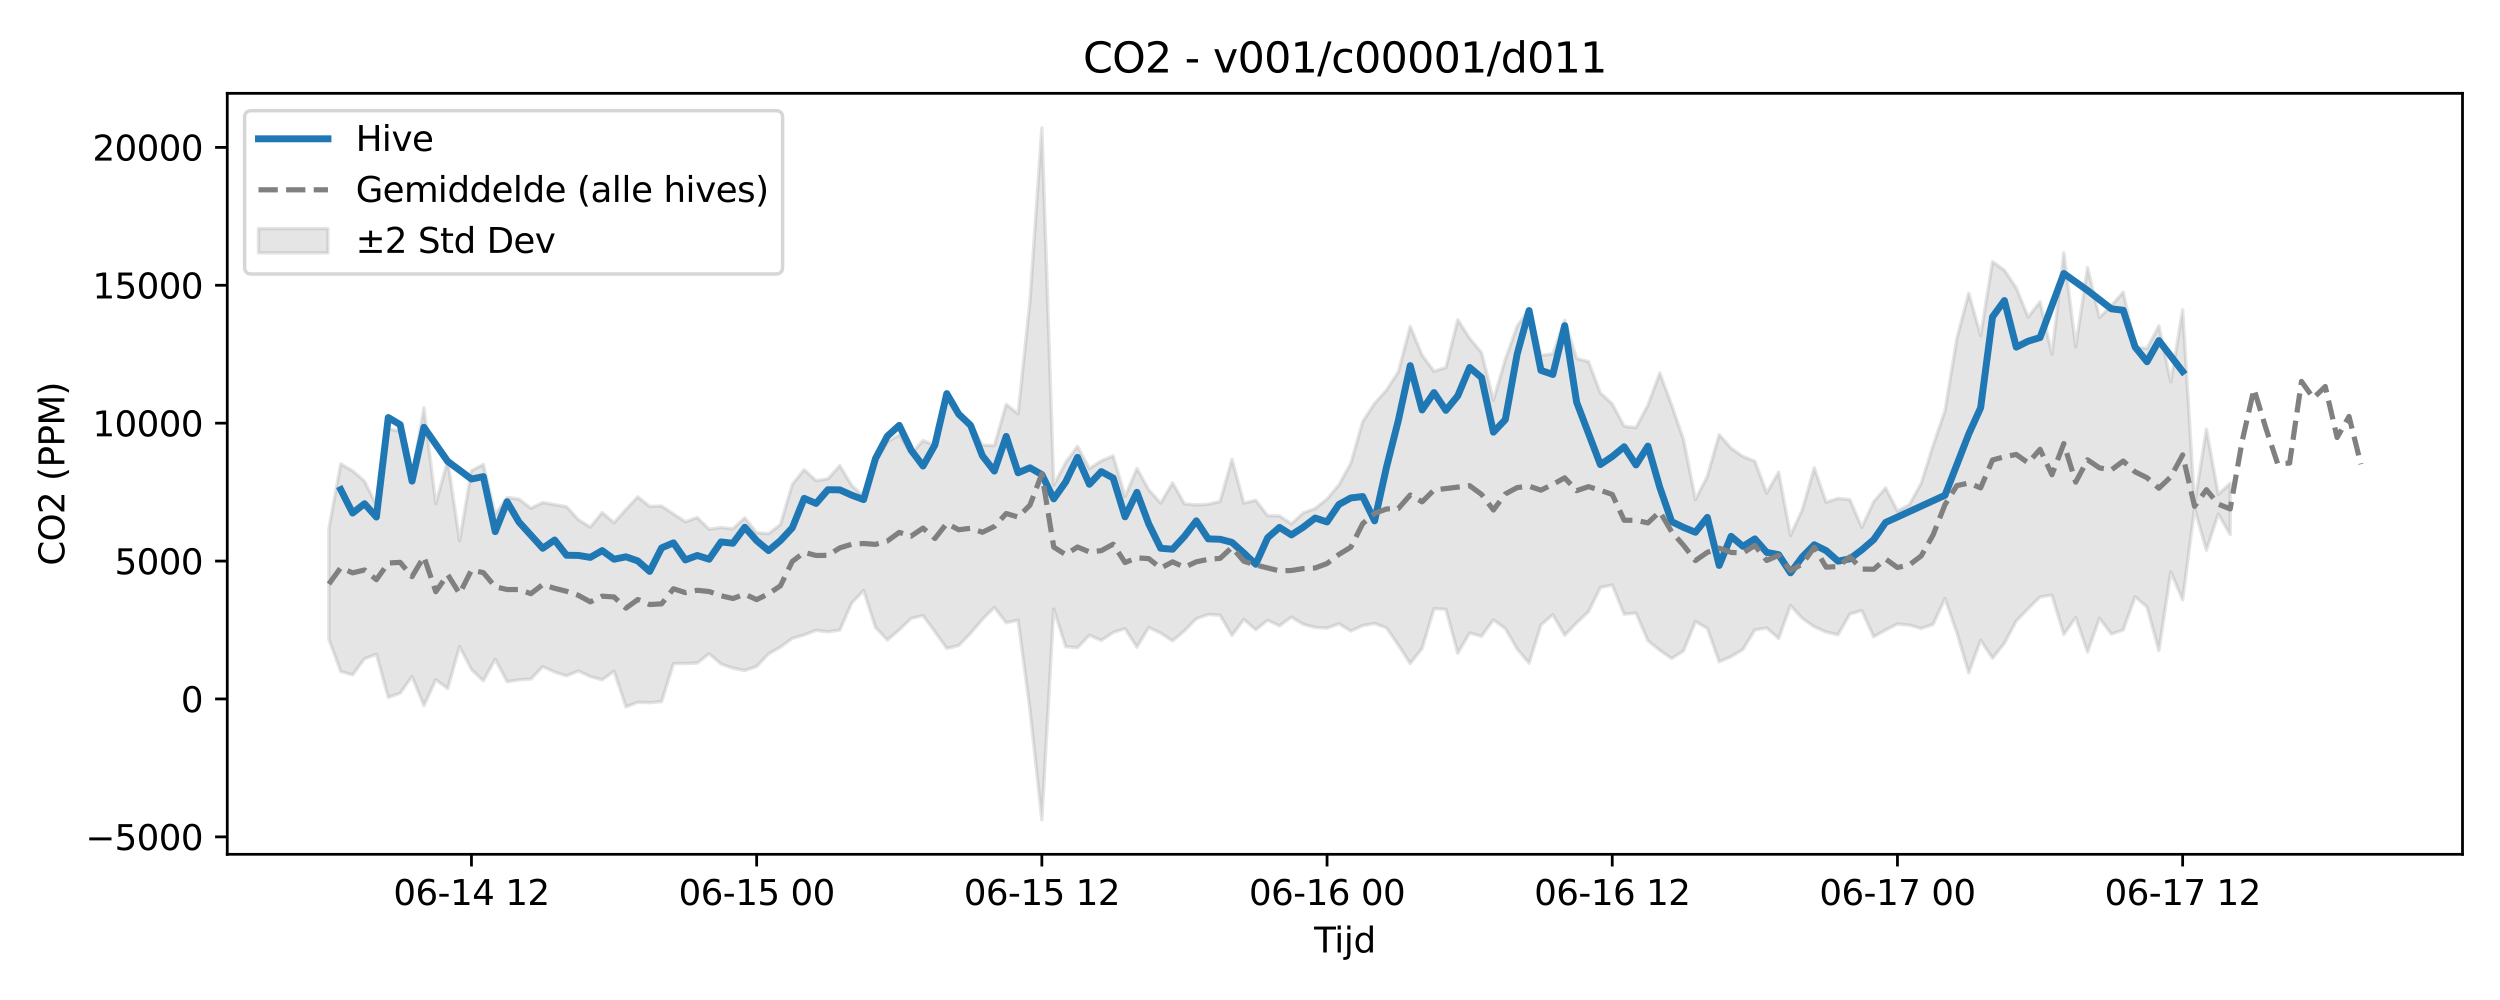 <?xml version="1.0" encoding="utf-8" standalone="no"?>
<!DOCTYPE svg PUBLIC "-//W3C//DTD SVG 1.1//EN"
  "http://www.w3.org/Graphics/SVG/1.1/DTD/svg11.dtd">
<svg xmlns:xlink="http://www.w3.org/1999/xlink" width="720pt" height="288pt" viewBox="0 0 720 288" xmlns="http://www.w3.org/2000/svg" version="1.1">
 <defs>
  <style type="text/css">*{stroke-linejoin: round; stroke-linecap: butt}</style>
 </defs>
 <g id="figure_1">
  <g id="patch_1">
   <path d="M 0 288 
L 720 288 
L 720 0 
L 0 0 
z
" style="fill: #ffffff"/>
  </g>
  <g id="axes_1">
   <g id="patch_2">
    <path d="M 65.45 246.04 
L 709.2 246.04 
L 709.2 26.88 
L 65.45 26.88 
z
" style="fill: #ffffff"/>
   </g>
   <g id="FillBetweenPolyCollection_1">
    <defs>
     <path id="m8412d8ce24" d="M 94.711 -135.699 
L 94.711 -103.896 
L 98.134 -94.606 
L 101.556 -93.648 
L 104.979 -98.287 
L 108.401 -99.565 
L 111.823 -87.158 
L 115.246 -88.367 
L 118.668 -93.163 
L 122.09 -84.778 
L 125.513 -92.229 
L 128.935 -89.687 
L 132.358 -101.799 
L 135.78 -95.17 
L 139.202 -91.95 
L 142.625 -98.112 
L 146.047 -91.698 
L 149.469 -92.192 
L 152.892 -92.432 
L 156.314 -96.026 
L 159.737 -94.453 
L 163.159 -93.35 
L 166.581 -94.751 
L 170.004 -93.149 
L 173.426 -92.214 
L 176.849 -94.69 
L 180.271 -84.427 
L 183.693 -85.749 
L 187.116 -85.642 
L 190.538 -85.922 
L 193.96 -96.878 
L 197.383 -96.915 
L 200.805 -97.052 
L 204.228 -99.702 
L 207.65 -96.78 
L 211.072 -95.551 
L 214.495 -94.89 
L 217.917 -96.06 
L 221.339 -99.667 
L 224.762 -101.636 
L 228.184 -104.149 
L 231.607 -105.129 
L 235.029 -106.464 
L 238.451 -106.031 
L 241.874 -106.551 
L 245.296 -114.322 
L 248.719 -117.931 
L 252.141 -107.316 
L 255.563 -103.682 
L 258.986 -106.59 
L 262.408 -109.899 
L 265.83 -110.711 
L 269.253 -106.063 
L 272.675 -101.258 
L 276.098 -102.054 
L 279.52 -105.59 
L 282.942 -109.633 
L 286.365 -113.046 
L 289.787 -108.654 
L 293.21 -109.371 
L 296.632 -83.58 
L 300.054 -51.922 
L 303.477 -112.604 
L 306.899 -101.773 
L 310.321 -101.484 
L 313.744 -105.042 
L 317.166 -103.551 
L 320.589 -105.84 
L 324.011 -106.954 
L 327.433 -101.615 
L 330.856 -107.307 
L 334.278 -105.653 
L 337.7 -103.421 
L 341.123 -106.327 
L 344.545 -109.816 
L 347.968 -111.025 
L 351.39 -110.796 
L 354.812 -105.009 
L 358.235 -109.615 
L 361.657 -106.638 
L 365.08 -109.355 
L 368.502 -107.757 
L 371.924 -110.27 
L 375.347 -108.201 
L 378.769 -107.299 
L 382.191 -107.111 
L 385.614 -108.323 
L 389.036 -106.271 
L 392.459 -107.834 
L 395.881 -108.431 
L 399.303 -107.189 
L 402.726 -102.196 
L 406.148 -96.897 
L 409.57 -101.253 
L 412.993 -112.696 
L 416.415 -112.519 
L 419.838 -99.861 
L 423.26 -105.693 
L 426.682 -104.758 
L 430.105 -109.466 
L 433.527 -106.975 
L 436.95 -101.075 
L 440.372 -97.002 
L 443.794 -108.002 
L 447.217 -110.962 
L 450.639 -105.039 
L 454.061 -108.609 
L 457.484 -111.819 
L 460.906 -118.778 
L 464.329 -119.501 
L 467.751 -111.116 
L 471.173 -111.425 
L 474.596 -103.491 
L 478.018 -100.711 
L 481.44 -98.356 
L 484.863 -100.538 
L 488.285 -108.984 
L 491.708 -107.026 
L 495.13 -97.409 
L 498.552 -98.893 
L 501.975 -100.966 
L 505.397 -106.58 
L 508.82 -107.15 
L 512.242 -104.107 
L 515.664 -113.606 
L 519.087 -109.884 
L 522.509 -107.488 
L 525.931 -105.976 
L 529.354 -105.194 
L 532.776 -111.151 
L 536.199 -112.146 
L 539.621 -104.604 
L 543.043 -106.54 
L 546.466 -108.271 
L 549.888 -107.964 
L 553.311 -106.998 
L 556.733 -108.181 
L 560.155 -115.594 
L 563.578 -105.748 
L 567 -94.215 
L 570.422 -103.611 
L 573.845 -98.43 
L 577.267 -102.735 
L 580.69 -109.166 
L 584.112 -112.701 
L 587.534 -116.091 
L 590.957 -116.6 
L 594.379 -105.274 
L 597.801 -110.151 
L 601.224 -100.209 
L 604.646 -109.945 
L 608.069 -105.41 
L 611.491 -106.566 
L 614.913 -116.138 
L 618.336 -113.175 
L 621.758 -100.624 
L 625.181 -123.299 
L 628.603 -115.219 
L 632.025 -141.536 
L 635.448 -129.541 
L 638.87 -139.978 
L 642.292 -134.039 
L 642.292 -148.814 
L 642.292 -148.814 
L 638.87 -145.643 
L 635.448 -164.38 
L 632.025 -142.827 
L 628.603 -198.755 
L 625.181 -178.02 
L 621.758 -194.164 
L 618.336 -187.673 
L 614.913 -188.064 
L 611.491 -203.861 
L 608.069 -199.935 
L 604.646 -196.555 
L 601.224 -210.935 
L 597.801 -188.146 
L 594.379 -215.228 
L 590.957 -185.948 
L 587.534 -201.094 
L 584.112 -196.664 
L 580.69 -205.072 
L 577.267 -210.168 
L 573.845 -212.626 
L 570.422 -191.352 
L 567 -203.545 
L 563.578 -190.545 
L 560.155 -169.712 
L 556.733 -159.716 
L 553.311 -148.796 
L 549.888 -142.647 
L 546.466 -140.849 
L 543.043 -147.487 
L 539.621 -143.492 
L 536.199 -136.087 
L 532.776 -144.093 
L 529.354 -144.479 
L 525.931 -143.342 
L 522.509 -153.26 
L 519.087 -141.267 
L 515.664 -133.773 
L 512.242 -152.015 
L 508.82 -146.021 
L 505.397 -155.19 
L 501.975 -156.514 
L 498.552 -158.899 
L 495.13 -162.836 
L 491.708 -150.833 
L 488.285 -144.131 
L 484.863 -161.365 
L 481.44 -171.324 
L 478.018 -180.578 
L 474.596 -171.322 
L 471.173 -164.854 
L 467.751 -165.238 
L 464.329 -171.685 
L 460.906 -174.815 
L 457.484 -183.863 
L 454.061 -184.768 
L 450.639 -195.735 
L 447.217 -186.06 
L 443.794 -185.655 
L 440.372 -198.959 
L 436.95 -194.086 
L 433.527 -184.501 
L 430.105 -172.765 
L 426.682 -186.476 
L 423.26 -190.555 
L 419.838 -195.904 
L 416.415 -182.135 
L 412.993 -181.066 
L 409.57 -185.698 
L 406.148 -193.991 
L 402.726 -180.906 
L 399.303 -175.632 
L 395.881 -171.829 
L 392.459 -166.573 
L 389.036 -154.562 
L 385.614 -148.34 
L 382.191 -144.297 
L 378.769 -141.555 
L 375.347 -140.299 
L 371.924 -137.127 
L 368.502 -139.417 
L 365.08 -139.465 
L 361.657 -143.922 
L 358.235 -143.095 
L 354.812 -155.714 
L 351.39 -143.597 
L 347.968 -142.789 
L 344.545 -142.579 
L 341.123 -142.916 
L 337.7 -148.944 
L 334.278 -143.097 
L 330.856 -146.927 
L 327.433 -153.07 
L 324.011 -145.032 
L 320.589 -156.709 
L 317.166 -155.269 
L 313.744 -153.07 
L 310.321 -159.448 
L 306.899 -154.785 
L 303.477 -148.272 
L 300.054 -251.158 
L 296.632 -201.471 
L 293.21 -168.814 
L 289.787 -171.554 
L 286.365 -159.676 
L 282.942 -159.793 
L 279.52 -166.129 
L 276.098 -168.806 
L 272.675 -173.262 
L 269.253 -159.774 
L 265.83 -161.117 
L 262.408 -157.29 
L 258.986 -162.764 
L 255.563 -160.688 
L 252.141 -155.123 
L 248.719 -145.018 
L 245.296 -148.195 
L 241.874 -153.881 
L 238.451 -150.111 
L 235.029 -149.572 
L 231.607 -152.716 
L 228.184 -148.492 
L 224.762 -136.922 
L 221.339 -134.307 
L 217.917 -134.569 
L 214.495 -138.863 
L 211.072 -135.698 
L 207.65 -136.073 
L 204.228 -135.585 
L 200.805 -138.949 
L 197.383 -137.73 
L 193.96 -139.997 
L 190.538 -142.263 
L 187.116 -142.143 
L 183.693 -144.918 
L 180.271 -141.291 
L 176.849 -137.456 
L 173.426 -140.391 
L 170.004 -136.173 
L 166.581 -138.328 
L 163.159 -142.071 
L 159.737 -142.677 
L 156.314 -143.262 
L 152.892 -141.618 
L 149.469 -144.251 
L 146.047 -144.74 
L 142.625 -139.885 
L 139.202 -154.225 
L 135.78 -152.444 
L 132.358 -132.227 
L 128.935 -155.365 
L 125.513 -142.961 
L 122.09 -170.58 
L 118.668 -150.699 
L 115.246 -163.714 
L 111.823 -164.545 
L 108.401 -142.55 
L 104.979 -149.415 
L 101.556 -152.381 
L 98.134 -154.407 
L 94.711 -135.699 
z
" style="stroke: #808080; stroke-opacity: 0.2"/>
    </defs>
    <g clip-path="url(#pc4804a74cb)">
     <use xlink:href="#m8412d8ce24" x="0" y="288" style="fill: #808080; fill-opacity: 0.2; stroke: #808080; stroke-opacity: 0.2"/>
    </g>
   </g>
   <g id="matplotlib.axis_1">
    <g id="xtick_1">
     <g id="line2d_1">
      <defs>
       <path id="m32ee8bdb96" d="M 0 0 
L 0 3.5 
" style="stroke: #000000; stroke-width: 0.8"/>
      </defs>
      <g>
       <use xlink:href="#m32ee8bdb96" x="135.78" y="246.04" style="stroke: #000000; stroke-width: 0.8"/>
      </g>
     </g>
     <g id="text_1">
      <!-- 06-14 12 -->
      <g transform="translate(113.299 260.638) scale(0.1 -0.1)">
       <defs>
        <path id="DejaVuSans-30" d="M 2034 4250 
Q 1547 4250 1301 3770 
Q 1056 3291 1056 2328 
Q 1056 1369 1301 889 
Q 1547 409 2034 409 
Q 2525 409 2770 889 
Q 3016 1369 3016 2328 
Q 3016 3291 2770 3770 
Q 2525 4250 2034 4250 
z
M 2034 4750 
Q 2819 4750 3233 4129 
Q 3647 3509 3647 2328 
Q 3647 1150 3233 529 
Q 2819 -91 2034 -91 
Q 1250 -91 836 529 
Q 422 1150 422 2328 
Q 422 3509 836 4129 
Q 1250 4750 2034 4750 
z
" transform="scale(0.016)"/>
        <path id="DejaVuSans-36" d="M 2113 2584 
Q 1688 2584 1439 2293 
Q 1191 2003 1191 1497 
Q 1191 994 1439 701 
Q 1688 409 2113 409 
Q 2538 409 2786 701 
Q 3034 994 3034 1497 
Q 3034 2003 2786 2293 
Q 2538 2584 2113 2584 
z
M 3366 4563 
L 3366 3988 
Q 3128 4100 2886 4159 
Q 2644 4219 2406 4219 
Q 1781 4219 1451 3797 
Q 1122 3375 1075 2522 
Q 1259 2794 1537 2939 
Q 1816 3084 2150 3084 
Q 2853 3084 3261 2657 
Q 3669 2231 3669 1497 
Q 3669 778 3244 343 
Q 2819 -91 2113 -91 
Q 1303 -91 875 529 
Q 447 1150 447 2328 
Q 447 3434 972 4092 
Q 1497 4750 2381 4750 
Q 2619 4750 2861 4703 
Q 3103 4656 3366 4563 
z
" transform="scale(0.016)"/>
        <path id="DejaVuSans-2d" d="M 313 2009 
L 1997 2009 
L 1997 1497 
L 313 1497 
L 313 2009 
z
" transform="scale(0.016)"/>
        <path id="DejaVuSans-31" d="M 794 531 
L 1825 531 
L 1825 4091 
L 703 3866 
L 703 4441 
L 1819 4666 
L 2450 4666 
L 2450 531 
L 3481 531 
L 3481 0 
L 794 0 
L 794 531 
z
" transform="scale(0.016)"/>
        <path id="DejaVuSans-34" d="M 2419 4116 
L 825 1625 
L 2419 1625 
L 2419 4116 
z
M 2253 4666 
L 3047 4666 
L 3047 1625 
L 3713 1625 
L 3713 1100 
L 3047 1100 
L 3047 0 
L 2419 0 
L 2419 1100 
L 313 1100 
L 313 1709 
L 2253 4666 
z
" transform="scale(0.016)"/>
        <path id="DejaVuSans-20" transform="scale(0.016)"/>
        <path id="DejaVuSans-32" d="M 1228 531 
L 3431 531 
L 3431 0 
L 469 0 
L 469 531 
Q 828 903 1448 1529 
Q 2069 2156 2228 2338 
Q 2531 2678 2651 2914 
Q 2772 3150 2772 3378 
Q 2772 3750 2511 3984 
Q 2250 4219 1831 4219 
Q 1534 4219 1204 4116 
Q 875 4013 500 3803 
L 500 4441 
Q 881 4594 1212 4672 
Q 1544 4750 1819 4750 
Q 2544 4750 2975 4387 
Q 3406 4025 3406 3419 
Q 3406 3131 3298 2873 
Q 3191 2616 2906 2266 
Q 2828 2175 2409 1742 
Q 1991 1309 1228 531 
z
" transform="scale(0.016)"/>
       </defs>
       <use xlink:href="#DejaVuSans-30"/>
       <use xlink:href="#DejaVuSans-36" transform="translate(63.623 0)"/>
       <use xlink:href="#DejaVuSans-2d" transform="translate(127.246 0)"/>
       <use xlink:href="#DejaVuSans-31" transform="translate(163.33 0)"/>
       <use xlink:href="#DejaVuSans-34" transform="translate(226.953 0)"/>
       <use xlink:href="#DejaVuSans-20" transform="translate(290.576 0)"/>
       <use xlink:href="#DejaVuSans-31" transform="translate(322.363 0)"/>
       <use xlink:href="#DejaVuSans-32" transform="translate(385.986 0)"/>
      </g>
     </g>
    </g>
    <g id="xtick_2">
     <g id="line2d_2">
      <g>
       <use xlink:href="#m32ee8bdb96" x="217.917" y="246.04" style="stroke: #000000; stroke-width: 0.8"/>
      </g>
     </g>
     <g id="text_2">
      <!-- 06-15 00 -->
      <g transform="translate(195.437 260.638) scale(0.1 -0.1)">
       <defs>
        <path id="DejaVuSans-35" d="M 691 4666 
L 3169 4666 
L 3169 4134 
L 1269 4134 
L 1269 2991 
Q 1406 3038 1543 3061 
Q 1681 3084 1819 3084 
Q 2600 3084 3056 2656 
Q 3513 2228 3513 1497 
Q 3513 744 3044 326 
Q 2575 -91 1722 -91 
Q 1428 -91 1123 -41 
Q 819 9 494 109 
L 494 744 
Q 775 591 1075 516 
Q 1375 441 1709 441 
Q 2250 441 2565 725 
Q 2881 1009 2881 1497 
Q 2881 1984 2565 2268 
Q 2250 2553 1709 2553 
Q 1456 2553 1204 2497 
Q 953 2441 691 2322 
L 691 4666 
z
" transform="scale(0.016)"/>
       </defs>
       <use xlink:href="#DejaVuSans-30"/>
       <use xlink:href="#DejaVuSans-36" transform="translate(63.623 0)"/>
       <use xlink:href="#DejaVuSans-2d" transform="translate(127.246 0)"/>
       <use xlink:href="#DejaVuSans-31" transform="translate(163.33 0)"/>
       <use xlink:href="#DejaVuSans-35" transform="translate(226.953 0)"/>
       <use xlink:href="#DejaVuSans-20" transform="translate(290.576 0)"/>
       <use xlink:href="#DejaVuSans-30" transform="translate(322.363 0)"/>
       <use xlink:href="#DejaVuSans-30" transform="translate(385.986 0)"/>
      </g>
     </g>
    </g>
    <g id="xtick_3">
     <g id="line2d_3">
      <g>
       <use xlink:href="#m32ee8bdb96" x="300.054" y="246.04" style="stroke: #000000; stroke-width: 0.8"/>
      </g>
     </g>
     <g id="text_3">
      <!-- 06-15 12 -->
      <g transform="translate(277.574 260.638) scale(0.1 -0.1)">
       <use xlink:href="#DejaVuSans-30"/>
       <use xlink:href="#DejaVuSans-36" transform="translate(63.623 0)"/>
       <use xlink:href="#DejaVuSans-2d" transform="translate(127.246 0)"/>
       <use xlink:href="#DejaVuSans-31" transform="translate(163.33 0)"/>
       <use xlink:href="#DejaVuSans-35" transform="translate(226.953 0)"/>
       <use xlink:href="#DejaVuSans-20" transform="translate(290.576 0)"/>
       <use xlink:href="#DejaVuSans-31" transform="translate(322.363 0)"/>
       <use xlink:href="#DejaVuSans-32" transform="translate(385.986 0)"/>
      </g>
     </g>
    </g>
    <g id="xtick_4">
     <g id="line2d_4">
      <g>
       <use xlink:href="#m32ee8bdb96" x="382.191" y="246.04" style="stroke: #000000; stroke-width: 0.8"/>
      </g>
     </g>
     <g id="text_4">
      <!-- 06-16 00 -->
      <g transform="translate(359.711 260.638) scale(0.1 -0.1)">
       <use xlink:href="#DejaVuSans-30"/>
       <use xlink:href="#DejaVuSans-36" transform="translate(63.623 0)"/>
       <use xlink:href="#DejaVuSans-2d" transform="translate(127.246 0)"/>
       <use xlink:href="#DejaVuSans-31" transform="translate(163.33 0)"/>
       <use xlink:href="#DejaVuSans-36" transform="translate(226.953 0)"/>
       <use xlink:href="#DejaVuSans-20" transform="translate(290.576 0)"/>
       <use xlink:href="#DejaVuSans-30" transform="translate(322.363 0)"/>
       <use xlink:href="#DejaVuSans-30" transform="translate(385.986 0)"/>
      </g>
     </g>
    </g>
    <g id="xtick_5">
     <g id="line2d_5">
      <g>
       <use xlink:href="#m32ee8bdb96" x="464.329" y="246.04" style="stroke: #000000; stroke-width: 0.8"/>
      </g>
     </g>
     <g id="text_5">
      <!-- 06-16 12 -->
      <g transform="translate(441.848 260.638) scale(0.1 -0.1)">
       <use xlink:href="#DejaVuSans-30"/>
       <use xlink:href="#DejaVuSans-36" transform="translate(63.623 0)"/>
       <use xlink:href="#DejaVuSans-2d" transform="translate(127.246 0)"/>
       <use xlink:href="#DejaVuSans-31" transform="translate(163.33 0)"/>
       <use xlink:href="#DejaVuSans-36" transform="translate(226.953 0)"/>
       <use xlink:href="#DejaVuSans-20" transform="translate(290.576 0)"/>
       <use xlink:href="#DejaVuSans-31" transform="translate(322.363 0)"/>
       <use xlink:href="#DejaVuSans-32" transform="translate(385.986 0)"/>
      </g>
     </g>
    </g>
    <g id="xtick_6">
     <g id="line2d_6">
      <g>
       <use xlink:href="#m32ee8bdb96" x="546.466" y="246.04" style="stroke: #000000; stroke-width: 0.8"/>
      </g>
     </g>
     <g id="text_6">
      <!-- 06-17 00 -->
      <g transform="translate(523.985 260.638) scale(0.1 -0.1)">
       <defs>
        <path id="DejaVuSans-37" d="M 525 4666 
L 3525 4666 
L 3525 4397 
L 1831 0 
L 1172 0 
L 2766 4134 
L 525 4134 
L 525 4666 
z
" transform="scale(0.016)"/>
       </defs>
       <use xlink:href="#DejaVuSans-30"/>
       <use xlink:href="#DejaVuSans-36" transform="translate(63.623 0)"/>
       <use xlink:href="#DejaVuSans-2d" transform="translate(127.246 0)"/>
       <use xlink:href="#DejaVuSans-31" transform="translate(163.33 0)"/>
       <use xlink:href="#DejaVuSans-37" transform="translate(226.953 0)"/>
       <use xlink:href="#DejaVuSans-20" transform="translate(290.576 0)"/>
       <use xlink:href="#DejaVuSans-30" transform="translate(322.363 0)"/>
       <use xlink:href="#DejaVuSans-30" transform="translate(385.986 0)"/>
      </g>
     </g>
    </g>
    <g id="xtick_7">
     <g id="line2d_7">
      <g>
       <use xlink:href="#m32ee8bdb96" x="628.603" y="246.04" style="stroke: #000000; stroke-width: 0.8"/>
      </g>
     </g>
     <g id="text_7">
      <!-- 06-17 12 -->
      <g transform="translate(606.122 260.638) scale(0.1 -0.1)">
       <use xlink:href="#DejaVuSans-30"/>
       <use xlink:href="#DejaVuSans-36" transform="translate(63.623 0)"/>
       <use xlink:href="#DejaVuSans-2d" transform="translate(127.246 0)"/>
       <use xlink:href="#DejaVuSans-31" transform="translate(163.33 0)"/>
       <use xlink:href="#DejaVuSans-37" transform="translate(226.953 0)"/>
       <use xlink:href="#DejaVuSans-20" transform="translate(290.576 0)"/>
       <use xlink:href="#DejaVuSans-31" transform="translate(322.363 0)"/>
       <use xlink:href="#DejaVuSans-32" transform="translate(385.986 0)"/>
      </g>
     </g>
    </g>
    <g id="text_8">
     <!-- Tijd -->
     <g transform="translate(378.475 274.317) scale(0.1 -0.1)">
      <defs>
       <path id="DejaVuSans-54" d="M -19 4666 
L 3928 4666 
L 3928 4134 
L 2272 4134 
L 2272 0 
L 1638 0 
L 1638 4134 
L -19 4134 
L -19 4666 
z
" transform="scale(0.016)"/>
       <path id="DejaVuSans-69" d="M 603 3500 
L 1178 3500 
L 1178 0 
L 603 0 
L 603 3500 
z
M 603 4863 
L 1178 4863 
L 1178 4134 
L 603 4134 
L 603 4863 
z
" transform="scale(0.016)"/>
       <path id="DejaVuSans-6a" d="M 603 3500 
L 1178 3500 
L 1178 -63 
Q 1178 -731 923 -1031 
Q 669 -1331 103 -1331 
L -116 -1331 
L -116 -844 
L 38 -844 
Q 366 -844 484 -692 
Q 603 -541 603 -63 
L 603 3500 
z
M 603 4863 
L 1178 4863 
L 1178 4134 
L 603 4134 
L 603 4863 
z
" transform="scale(0.016)"/>
       <path id="DejaVuSans-64" d="M 2906 2969 
L 2906 4863 
L 3481 4863 
L 3481 0 
L 2906 0 
L 2906 525 
Q 2725 213 2448 61 
Q 2172 -91 1784 -91 
Q 1150 -91 751 415 
Q 353 922 353 1747 
Q 353 2572 751 3078 
Q 1150 3584 1784 3584 
Q 2172 3584 2448 3432 
Q 2725 3281 2906 2969 
z
M 947 1747 
Q 947 1113 1208 752 
Q 1469 391 1925 391 
Q 2381 391 2643 752 
Q 2906 1113 2906 1747 
Q 2906 2381 2643 2742 
Q 2381 3103 1925 3103 
Q 1469 3103 1208 2742 
Q 947 2381 947 1747 
z
" transform="scale(0.016)"/>
      </defs>
      <use xlink:href="#DejaVuSans-54"/>
      <use xlink:href="#DejaVuSans-69" transform="translate(57.959 0)"/>
      <use xlink:href="#DejaVuSans-6a" transform="translate(85.742 0)"/>
      <use xlink:href="#DejaVuSans-64" transform="translate(113.525 0)"/>
     </g>
    </g>
   </g>
   <g id="matplotlib.axis_2">
    <g id="ytick_1">
     <g id="line2d_8">
      <defs>
       <path id="mae0915492c" d="M 0 0 
L -3.5 0 
" style="stroke: #000000; stroke-width: 0.8"/>
      </defs>
      <g>
       <use xlink:href="#mae0915492c" x="65.45" y="241.011" style="stroke: #000000; stroke-width: 0.8"/>
      </g>
     </g>
     <g id="text_9">
      <!-- −5000 -->
      <g transform="translate(24.62 244.81) scale(0.1 -0.1)">
       <defs>
        <path id="DejaVuSans-2212" d="M 678 2272 
L 4684 2272 
L 4684 1741 
L 678 1741 
L 678 2272 
z
" transform="scale(0.016)"/>
       </defs>
       <use xlink:href="#DejaVuSans-2212"/>
       <use xlink:href="#DejaVuSans-35" transform="translate(83.789 0)"/>
       <use xlink:href="#DejaVuSans-30" transform="translate(147.412 0)"/>
       <use xlink:href="#DejaVuSans-30" transform="translate(211.035 0)"/>
       <use xlink:href="#DejaVuSans-30" transform="translate(274.658 0)"/>
      </g>
     </g>
    </g>
    <g id="ytick_2">
     <g id="line2d_9">
      <g>
       <use xlink:href="#mae0915492c" x="65.45" y="201.298" style="stroke: #000000; stroke-width: 0.8"/>
      </g>
     </g>
     <g id="text_10">
      <!-- 0 -->
      <g transform="translate(52.087 205.098) scale(0.1 -0.1)">
       <use xlink:href="#DejaVuSans-30"/>
      </g>
     </g>
    </g>
    <g id="ytick_3">
     <g id="line2d_10">
      <g>
       <use xlink:href="#mae0915492c" x="65.45" y="161.586" style="stroke: #000000; stroke-width: 0.8"/>
      </g>
     </g>
     <g id="text_11">
      <!-- 5000 -->
      <g transform="translate(33 165.385) scale(0.1 -0.1)">
       <use xlink:href="#DejaVuSans-35"/>
       <use xlink:href="#DejaVuSans-30" transform="translate(63.623 0)"/>
       <use xlink:href="#DejaVuSans-30" transform="translate(127.246 0)"/>
       <use xlink:href="#DejaVuSans-30" transform="translate(190.869 0)"/>
      </g>
     </g>
    </g>
    <g id="ytick_4">
     <g id="line2d_11">
      <g>
       <use xlink:href="#mae0915492c" x="65.45" y="121.874" style="stroke: #000000; stroke-width: 0.8"/>
      </g>
     </g>
     <g id="text_12">
      <!-- 10000 -->
      <g transform="translate(26.637 125.673) scale(0.1 -0.1)">
       <use xlink:href="#DejaVuSans-31"/>
       <use xlink:href="#DejaVuSans-30" transform="translate(63.623 0)"/>
       <use xlink:href="#DejaVuSans-30" transform="translate(127.246 0)"/>
       <use xlink:href="#DejaVuSans-30" transform="translate(190.869 0)"/>
       <use xlink:href="#DejaVuSans-30" transform="translate(254.492 0)"/>
      </g>
     </g>
    </g>
    <g id="ytick_5">
     <g id="line2d_12">
      <g>
       <use xlink:href="#mae0915492c" x="65.45" y="82.162" style="stroke: #000000; stroke-width: 0.8"/>
      </g>
     </g>
     <g id="text_13">
      <!-- 15000 -->
      <g transform="translate(26.637 85.961) scale(0.1 -0.1)">
       <use xlink:href="#DejaVuSans-31"/>
       <use xlink:href="#DejaVuSans-35" transform="translate(63.623 0)"/>
       <use xlink:href="#DejaVuSans-30" transform="translate(127.246 0)"/>
       <use xlink:href="#DejaVuSans-30" transform="translate(190.869 0)"/>
       <use xlink:href="#DejaVuSans-30" transform="translate(254.492 0)"/>
      </g>
     </g>
    </g>
    <g id="ytick_6">
     <g id="line2d_13">
      <g>
       <use xlink:href="#mae0915492c" x="65.45" y="42.449" style="stroke: #000000; stroke-width: 0.8"/>
      </g>
     </g>
     <g id="text_14">
      <!-- 20000 -->
      <g transform="translate(26.637 46.248) scale(0.1 -0.1)">
       <use xlink:href="#DejaVuSans-32"/>
       <use xlink:href="#DejaVuSans-30" transform="translate(63.623 0)"/>
       <use xlink:href="#DejaVuSans-30" transform="translate(127.246 0)"/>
       <use xlink:href="#DejaVuSans-30" transform="translate(190.869 0)"/>
       <use xlink:href="#DejaVuSans-30" transform="translate(254.492 0)"/>
      </g>
     </g>
    </g>
    <g id="text_15">
     <!-- CO2 (PPM) -->
     <g transform="translate(18.541 162.903) rotate(-90) scale(0.1 -0.1)">
      <defs>
       <path id="DejaVuSans-43" d="M 4122 4306 
L 4122 3641 
Q 3803 3938 3442 4084 
Q 3081 4231 2675 4231 
Q 1875 4231 1450 3742 
Q 1025 3253 1025 2328 
Q 1025 1406 1450 917 
Q 1875 428 2675 428 
Q 3081 428 3442 575 
Q 3803 722 4122 1019 
L 4122 359 
Q 3791 134 3420 21 
Q 3050 -91 2638 -91 
Q 1578 -91 968 557 
Q 359 1206 359 2328 
Q 359 3453 968 4101 
Q 1578 4750 2638 4750 
Q 3056 4750 3426 4639 
Q 3797 4528 4122 4306 
z
" transform="scale(0.016)"/>
       <path id="DejaVuSans-4f" d="M 2522 4238 
Q 1834 4238 1429 3725 
Q 1025 3213 1025 2328 
Q 1025 1447 1429 934 
Q 1834 422 2522 422 
Q 3209 422 3611 934 
Q 4013 1447 4013 2328 
Q 4013 3213 3611 3725 
Q 3209 4238 2522 4238 
z
M 2522 4750 
Q 3503 4750 4090 4092 
Q 4678 3434 4678 2328 
Q 4678 1225 4090 567 
Q 3503 -91 2522 -91 
Q 1538 -91 948 565 
Q 359 1222 359 2328 
Q 359 3434 948 4092 
Q 1538 4750 2522 4750 
z
" transform="scale(0.016)"/>
       <path id="DejaVuSans-28" d="M 1984 4856 
Q 1566 4138 1362 3434 
Q 1159 2731 1159 2009 
Q 1159 1288 1364 580 
Q 1569 -128 1984 -844 
L 1484 -844 
Q 1016 -109 783 600 
Q 550 1309 550 2009 
Q 550 2706 781 3412 
Q 1013 4119 1484 4856 
L 1984 4856 
z
" transform="scale(0.016)"/>
       <path id="DejaVuSans-50" d="M 1259 4147 
L 1259 2394 
L 2053 2394 
Q 2494 2394 2734 2622 
Q 2975 2850 2975 3272 
Q 2975 3691 2734 3919 
Q 2494 4147 2053 4147 
L 1259 4147 
z
M 628 4666 
L 2053 4666 
Q 2838 4666 3239 4311 
Q 3641 3956 3641 3272 
Q 3641 2581 3239 2228 
Q 2838 1875 2053 1875 
L 1259 1875 
L 1259 0 
L 628 0 
L 628 4666 
z
" transform="scale(0.016)"/>
       <path id="DejaVuSans-4d" d="M 628 4666 
L 1569 4666 
L 2759 1491 
L 3956 4666 
L 4897 4666 
L 4897 0 
L 4281 0 
L 4281 4097 
L 3078 897 
L 2444 897 
L 1241 4097 
L 1241 0 
L 628 0 
L 628 4666 
z
" transform="scale(0.016)"/>
       <path id="DejaVuSans-29" d="M 513 4856 
L 1013 4856 
Q 1481 4119 1714 3412 
Q 1947 2706 1947 2009 
Q 1947 1309 1714 600 
Q 1481 -109 1013 -844 
L 513 -844 
Q 928 -128 1133 580 
Q 1338 1288 1338 2009 
Q 1338 2731 1133 3434 
Q 928 4138 513 4856 
z
" transform="scale(0.016)"/>
      </defs>
      <use xlink:href="#DejaVuSans-43"/>
      <use xlink:href="#DejaVuSans-4f" transform="translate(69.824 0)"/>
      <use xlink:href="#DejaVuSans-32" transform="translate(148.535 0)"/>
      <use xlink:href="#DejaVuSans-20" transform="translate(212.158 0)"/>
      <use xlink:href="#DejaVuSans-28" transform="translate(243.945 0)"/>
      <use xlink:href="#DejaVuSans-50" transform="translate(282.959 0)"/>
      <use xlink:href="#DejaVuSans-50" transform="translate(343.262 0)"/>
      <use xlink:href="#DejaVuSans-4d" transform="translate(403.564 0)"/>
      <use xlink:href="#DejaVuSans-29" transform="translate(489.844 0)"/>
     </g>
    </g>
   </g>
   <g id="line2d_14">
    <path d="M 98.134 141.007 
L 101.556 147.753 
L 104.979 145.078 
L 108.401 148.907 
L 111.823 120.254 
L 115.246 122.295 
L 118.668 138.561 
L 122.09 123.057 
L 128.935 132.874 
L 135.78 137.957 
L 139.202 137.262 
L 142.625 153.104 
L 146.047 144.51 
L 149.469 150.356 
L 156.314 157.901 
L 159.737 155.526 
L 163.159 159.914 
L 166.581 159.958 
L 170.004 160.53 
L 173.426 158.58 
L 176.849 161.058 
L 180.271 160.363 
L 183.693 161.55 
L 187.116 164.565 
L 190.538 157.795 
L 193.96 156.339 
L 197.383 161.263 
L 200.805 159.974 
L 204.228 161.057 
L 207.65 156.077 
L 211.072 156.461 
L 214.495 151.851 
L 217.917 155.725 
L 221.339 158.573 
L 224.762 155.696 
L 228.184 151.997 
L 231.607 143.533 
L 235.029 144.986 
L 238.451 141.036 
L 241.874 141.084 
L 245.296 142.622 
L 248.719 143.882 
L 252.141 132.056 
L 255.563 125.607 
L 258.986 122.515 
L 262.408 129.642 
L 265.83 134.216 
L 269.253 128.148 
L 272.675 113.365 
L 276.098 119.258 
L 279.52 122.485 
L 282.942 131.275 
L 286.365 135.67 
L 289.787 125.694 
L 293.21 136.158 
L 296.632 134.725 
L 300.054 136.684 
L 303.477 143.668 
L 306.899 138.82 
L 310.321 131.707 
L 313.744 139.466 
L 317.166 135.817 
L 320.589 137.671 
L 324.011 148.835 
L 327.433 141.794 
L 330.856 150.935 
L 334.278 157.901 
L 337.7 158.171 
L 341.123 154.462 
L 344.545 150.001 
L 347.968 155.196 
L 351.39 155.312 
L 354.812 156.204 
L 358.235 159.275 
L 361.657 162.507 
L 365.08 154.875 
L 368.502 151.891 
L 371.924 154.051 
L 375.347 151.828 
L 378.769 149.196 
L 382.191 150.318 
L 385.614 145.278 
L 389.036 143.409 
L 392.459 143.005 
L 395.881 150.006 
L 399.303 134.592 
L 402.726 121.053 
L 406.148 105.306 
L 409.57 118.069 
L 412.993 113.058 
L 416.415 118.186 
L 419.838 113.995 
L 423.26 105.835 
L 426.682 108.737 
L 430.105 124.466 
L 433.527 120.865 
L 436.95 101.95 
L 440.372 89.449 
L 443.794 106.672 
L 447.217 107.855 
L 450.639 93.805 
L 454.061 115.811 
L 460.906 133.795 
L 464.329 131.484 
L 467.751 128.665 
L 471.173 133.901 
L 474.596 128.485 
L 478.018 140.359 
L 481.44 150.223 
L 484.863 151.888 
L 488.285 153.298 
L 491.708 149.016 
L 495.13 162.845 
L 498.552 154.462 
L 501.975 157.353 
L 505.397 155.2 
L 508.82 159.088 
L 512.242 159.741 
L 515.664 164.975 
L 519.087 160.36 
L 522.509 156.89 
L 525.931 158.587 
L 529.354 161.618 
L 532.776 160.94 
L 536.199 158.362 
L 539.621 155.418 
L 543.043 150.471 
L 560.155 142.635 
L 567 124.995 
L 570.422 117.45 
L 573.845 91.264 
L 577.267 86.562 
L 580.69 99.976 
L 584.112 98.253 
L 587.534 97.22 
L 594.379 78.77 
L 601.224 83.655 
L 608.069 88.944 
L 611.491 89.349 
L 614.913 99.949 
L 618.336 104.178 
L 621.758 98.086 
L 628.603 106.99 
L 628.603 106.99 
" clip-path="url(#pc4804a74cb)" style="fill: none; stroke: #1f77b4; stroke-width: 2; stroke-linecap: square"/>
   </g>
   <g id="line2d_15">
    <path d="M 94.711 168.202 
L 98.134 163.493 
L 101.556 164.986 
L 104.979 164.149 
L 108.401 166.942 
L 111.823 162.149 
L 115.246 161.959 
L 118.668 166.069 
L 122.09 160.321 
L 125.513 170.405 
L 128.935 165.474 
L 132.358 170.987 
L 135.78 164.193 
L 139.202 164.913 
L 142.625 169.002 
L 146.047 169.781 
L 149.469 169.778 
L 152.892 170.975 
L 156.314 168.356 
L 159.737 169.435 
L 163.159 170.289 
L 166.581 171.46 
L 170.004 173.339 
L 173.426 171.698 
L 176.849 171.927 
L 180.271 175.141 
L 183.693 172.667 
L 187.116 174.107 
L 190.538 173.908 
L 193.96 169.563 
L 197.383 170.677 
L 200.805 170 
L 204.228 170.357 
L 207.65 171.574 
L 211.072 172.375 
L 214.495 171.124 
L 217.917 172.686 
L 221.339 171.013 
L 224.762 168.721 
L 228.184 161.679 
L 231.607 159.077 
L 235.029 159.982 
L 238.451 159.929 
L 241.874 157.784 
L 245.296 156.741 
L 248.719 156.526 
L 252.141 156.78 
L 255.563 155.815 
L 258.986 153.323 
L 262.408 154.405 
L 265.83 152.086 
L 269.253 155.081 
L 272.675 150.74 
L 276.098 152.57 
L 279.52 152.141 
L 282.942 153.287 
L 286.365 151.639 
L 289.787 147.896 
L 293.21 148.908 
L 296.632 145.475 
L 300.054 136.46 
L 303.477 157.562 
L 306.899 159.721 
L 310.321 157.534 
L 313.744 158.944 
L 317.166 158.59 
L 320.589 156.725 
L 324.011 162.007 
L 327.433 160.658 
L 330.856 160.883 
L 334.278 163.625 
L 337.7 161.817 
L 341.123 163.378 
L 344.545 161.802 
L 347.968 161.093 
L 351.39 160.803 
L 354.812 157.638 
L 358.235 161.645 
L 361.657 162.72 
L 368.502 164.413 
L 371.924 164.302 
L 375.347 163.75 
L 378.769 163.573 
L 382.191 162.296 
L 385.614 159.669 
L 389.036 157.584 
L 392.459 150.797 
L 395.881 147.87 
L 399.303 146.589 
L 402.726 146.449 
L 406.148 142.556 
L 409.57 144.525 
L 412.993 141.119 
L 423.26 139.876 
L 426.682 142.383 
L 430.105 146.885 
L 433.527 142.262 
L 436.95 140.42 
L 440.372 140.019 
L 443.794 141.171 
L 447.217 139.489 
L 450.639 137.613 
L 454.061 141.312 
L 457.484 140.159 
L 460.906 141.203 
L 464.329 142.407 
L 467.751 149.823 
L 471.173 149.861 
L 474.596 150.594 
L 478.018 147.356 
L 481.44 153.16 
L 484.863 157.048 
L 488.285 161.443 
L 491.708 159.07 
L 495.13 157.878 
L 498.552 159.104 
L 501.975 159.26 
L 505.397 157.115 
L 508.82 161.415 
L 512.242 159.939 
L 515.664 164.31 
L 519.087 162.424 
L 522.509 157.626 
L 525.931 163.341 
L 529.354 163.163 
L 532.776 160.378 
L 536.199 163.884 
L 539.621 163.952 
L 543.043 160.986 
L 546.466 163.44 
L 549.888 162.695 
L 553.311 160.103 
L 556.733 154.051 
L 560.155 145.347 
L 563.578 139.853 
L 567 139.12 
L 570.422 140.518 
L 573.845 132.472 
L 577.267 131.549 
L 580.69 130.881 
L 584.112 133.318 
L 587.534 129.408 
L 590.957 136.726 
L 594.379 127.749 
L 597.801 138.852 
L 601.224 132.428 
L 604.646 134.75 
L 608.069 135.328 
L 611.491 132.787 
L 614.913 135.899 
L 618.336 137.576 
L 621.758 140.606 
L 625.181 137.34 
L 628.603 131.013 
L 632.025 145.818 
L 635.448 141.04 
L 638.87 145.19 
L 642.292 146.574 
L 645.715 127.177 
L 649.137 112.029 
L 652.56 123.298 
L 655.982 133.602 
L 659.404 133.361 
L 662.827 109.86 
L 666.249 114.649 
L 669.671 111.313 
L 673.094 125.996 
L 676.516 119.946 
L 679.939 133.684 
L 679.939 133.684 
" clip-path="url(#pc4804a74cb)" style="fill: none; stroke-dasharray: 5.55,2.4; stroke-dashoffset: 0; stroke: #808080; stroke-width: 1.5"/>
   </g>
   <g id="patch_3">
    <path d="M 65.45 246.04 
L 65.45 26.88 
" style="fill: none; stroke: #000000; stroke-width: 0.8; stroke-linejoin: miter; stroke-linecap: square"/>
   </g>
   <g id="patch_4">
    <path d="M 709.2 246.04 
L 709.2 26.88 
" style="fill: none; stroke: #000000; stroke-width: 0.8; stroke-linejoin: miter; stroke-linecap: square"/>
   </g>
   <g id="patch_5">
    <path d="M 65.45 246.04 
L 709.2 246.04 
" style="fill: none; stroke: #000000; stroke-width: 0.8; stroke-linejoin: miter; stroke-linecap: square"/>
   </g>
   <g id="patch_6">
    <path d="M 65.45 26.88 
L 709.2 26.88 
" style="fill: none; stroke: #000000; stroke-width: 0.8; stroke-linejoin: miter; stroke-linecap: square"/>
   </g>
   <g id="text_16">
    <!-- CO2 - v001/c00001/d011 -->
    <g transform="translate(311.922 20.88) scale(0.12 -0.12)">
     <defs>
      <path id="DejaVuSans-76" d="M 191 3500 
L 800 3500 
L 1894 563 
L 2988 3500 
L 3597 3500 
L 2284 0 
L 1503 0 
L 191 3500 
z
" transform="scale(0.016)"/>
      <path id="DejaVuSans-2f" d="M 1625 4666 
L 2156 4666 
L 531 -594 
L 0 -594 
L 1625 4666 
z
" transform="scale(0.016)"/>
      <path id="DejaVuSans-63" d="M 3122 3366 
L 3122 2828 
Q 2878 2963 2633 3030 
Q 2388 3097 2138 3097 
Q 1578 3097 1268 2742 
Q 959 2388 959 1747 
Q 959 1106 1268 751 
Q 1578 397 2138 397 
Q 2388 397 2633 464 
Q 2878 531 3122 666 
L 3122 134 
Q 2881 22 2623 -34 
Q 2366 -91 2075 -91 
Q 1284 -91 818 406 
Q 353 903 353 1747 
Q 353 2603 823 3093 
Q 1294 3584 2113 3584 
Q 2378 3584 2631 3529 
Q 2884 3475 3122 3366 
z
" transform="scale(0.016)"/>
     </defs>
     <use xlink:href="#DejaVuSans-43"/>
     <use xlink:href="#DejaVuSans-4f" transform="translate(69.824 0)"/>
     <use xlink:href="#DejaVuSans-32" transform="translate(148.535 0)"/>
     <use xlink:href="#DejaVuSans-20" transform="translate(212.158 0)"/>
     <use xlink:href="#DejaVuSans-2d" transform="translate(243.945 0)"/>
     <use xlink:href="#DejaVuSans-20" transform="translate(280.029 0)"/>
     <use xlink:href="#DejaVuSans-76" transform="translate(311.816 0)"/>
     <use xlink:href="#DejaVuSans-30" transform="translate(370.996 0)"/>
     <use xlink:href="#DejaVuSans-30" transform="translate(434.619 0)"/>
     <use xlink:href="#DejaVuSans-31" transform="translate(498.242 0)"/>
     <use xlink:href="#DejaVuSans-2f" transform="translate(561.865 0)"/>
     <use xlink:href="#DejaVuSans-63" transform="translate(595.557 0)"/>
     <use xlink:href="#DejaVuSans-30" transform="translate(650.537 0)"/>
     <use xlink:href="#DejaVuSans-30" transform="translate(714.16 0)"/>
     <use xlink:href="#DejaVuSans-30" transform="translate(777.783 0)"/>
     <use xlink:href="#DejaVuSans-30" transform="translate(841.406 0)"/>
     <use xlink:href="#DejaVuSans-31" transform="translate(905.029 0)"/>
     <use xlink:href="#DejaVuSans-2f" transform="translate(968.652 0)"/>
     <use xlink:href="#DejaVuSans-64" transform="translate(1002.344 0)"/>
     <use xlink:href="#DejaVuSans-30" transform="translate(1065.82 0)"/>
     <use xlink:href="#DejaVuSans-31" transform="translate(1129.443 0)"/>
     <use xlink:href="#DejaVuSans-31" transform="translate(1193.066 0)"/>
    </g>
   </g>
   <g id="legend_1">
    <g id="patch_7">
     <path d="M 72.45 78.914 
L 223.394 78.914 
Q 225.394 78.914 225.394 76.914 
L 225.394 33.88 
Q 225.394 31.88 223.394 31.88 
L 72.45 31.88 
Q 70.45 31.88 70.45 33.88 
L 70.45 76.914 
Q 70.45 78.914 72.45 78.914 
z
" style="fill: #ffffff; opacity: 0.8; stroke: #cccccc; stroke-linejoin: miter"/>
    </g>
    <g id="line2d_16">
     <path d="M 74.45 39.978 
L 84.45 39.978 
L 94.45 39.978 
" style="fill: none; stroke: #1f77b4; stroke-width: 2; stroke-linecap: square"/>
    </g>
    <g id="text_17">
     <!-- Hive -->
     <g transform="translate(102.45 43.478) scale(0.1 -0.1)">
      <defs>
       <path id="DejaVuSans-48" d="M 628 4666 
L 1259 4666 
L 1259 2753 
L 3553 2753 
L 3553 4666 
L 4184 4666 
L 4184 0 
L 3553 0 
L 3553 2222 
L 1259 2222 
L 1259 0 
L 628 0 
L 628 4666 
z
" transform="scale(0.016)"/>
       <path id="DejaVuSans-65" d="M 3597 1894 
L 3597 1613 
L 953 1613 
Q 991 1019 1311 708 
Q 1631 397 2203 397 
Q 2534 397 2845 478 
Q 3156 559 3463 722 
L 3463 178 
Q 3153 47 2828 -22 
Q 2503 -91 2169 -91 
Q 1331 -91 842 396 
Q 353 884 353 1716 
Q 353 2575 817 3079 
Q 1281 3584 2069 3584 
Q 2775 3584 3186 3129 
Q 3597 2675 3597 1894 
z
M 3022 2063 
Q 3016 2534 2758 2815 
Q 2500 3097 2075 3097 
Q 1594 3097 1305 2825 
Q 1016 2553 972 2059 
L 3022 2063 
z
" transform="scale(0.016)"/>
      </defs>
      <use xlink:href="#DejaVuSans-48"/>
      <use xlink:href="#DejaVuSans-69" transform="translate(75.195 0)"/>
      <use xlink:href="#DejaVuSans-76" transform="translate(102.979 0)"/>
      <use xlink:href="#DejaVuSans-65" transform="translate(162.158 0)"/>
     </g>
    </g>
    <g id="line2d_17">
     <path d="M 74.45 54.657 
L 84.45 54.657 
L 94.45 54.657 
" style="fill: none; stroke-dasharray: 5.55,2.4; stroke-dashoffset: 0; stroke: #808080; stroke-width: 1.5"/>
    </g>
    <g id="text_18">
     <!-- Gemiddelde (alle hives) -->
     <g transform="translate(102.45 58.157) scale(0.1 -0.1)">
      <defs>
       <path id="DejaVuSans-47" d="M 3809 666 
L 3809 1919 
L 2778 1919 
L 2778 2438 
L 4434 2438 
L 4434 434 
Q 4069 175 3628 42 
Q 3188 -91 2688 -91 
Q 1594 -91 976 548 
Q 359 1188 359 2328 
Q 359 3472 976 4111 
Q 1594 4750 2688 4750 
Q 3144 4750 3555 4637 
Q 3966 4525 4313 4306 
L 4313 3634 
Q 3963 3931 3569 4081 
Q 3175 4231 2741 4231 
Q 1884 4231 1454 3753 
Q 1025 3275 1025 2328 
Q 1025 1384 1454 906 
Q 1884 428 2741 428 
Q 3075 428 3337 486 
Q 3600 544 3809 666 
z
" transform="scale(0.016)"/>
       <path id="DejaVuSans-6d" d="M 3328 2828 
Q 3544 3216 3844 3400 
Q 4144 3584 4550 3584 
Q 5097 3584 5394 3201 
Q 5691 2819 5691 2113 
L 5691 0 
L 5113 0 
L 5113 2094 
Q 5113 2597 4934 2840 
Q 4756 3084 4391 3084 
Q 3944 3084 3684 2787 
Q 3425 2491 3425 1978 
L 3425 0 
L 2847 0 
L 2847 2094 
Q 2847 2600 2669 2842 
Q 2491 3084 2119 3084 
Q 1678 3084 1418 2786 
Q 1159 2488 1159 1978 
L 1159 0 
L 581 0 
L 581 3500 
L 1159 3500 
L 1159 2956 
Q 1356 3278 1631 3431 
Q 1906 3584 2284 3584 
Q 2666 3584 2933 3390 
Q 3200 3197 3328 2828 
z
" transform="scale(0.016)"/>
       <path id="DejaVuSans-6c" d="M 603 4863 
L 1178 4863 
L 1178 0 
L 603 0 
L 603 4863 
z
" transform="scale(0.016)"/>
       <path id="DejaVuSans-61" d="M 2194 1759 
Q 1497 1759 1228 1600 
Q 959 1441 959 1056 
Q 959 750 1161 570 
Q 1363 391 1709 391 
Q 2188 391 2477 730 
Q 2766 1069 2766 1631 
L 2766 1759 
L 2194 1759 
z
M 3341 1997 
L 3341 0 
L 2766 0 
L 2766 531 
Q 2569 213 2275 61 
Q 1981 -91 1556 -91 
Q 1019 -91 701 211 
Q 384 513 384 1019 
Q 384 1609 779 1909 
Q 1175 2209 1959 2209 
L 2766 2209 
L 2766 2266 
Q 2766 2663 2505 2880 
Q 2244 3097 1772 3097 
Q 1472 3097 1187 3025 
Q 903 2953 641 2809 
L 641 3341 
Q 956 3463 1253 3523 
Q 1550 3584 1831 3584 
Q 2591 3584 2966 3190 
Q 3341 2797 3341 1997 
z
" transform="scale(0.016)"/>
       <path id="DejaVuSans-68" d="M 3513 2113 
L 3513 0 
L 2938 0 
L 2938 2094 
Q 2938 2591 2744 2837 
Q 2550 3084 2163 3084 
Q 1697 3084 1428 2787 
Q 1159 2491 1159 1978 
L 1159 0 
L 581 0 
L 581 4863 
L 1159 4863 
L 1159 2956 
Q 1366 3272 1645 3428 
Q 1925 3584 2291 3584 
Q 2894 3584 3203 3211 
Q 3513 2838 3513 2113 
z
" transform="scale(0.016)"/>
       <path id="DejaVuSans-73" d="M 2834 3397 
L 2834 2853 
Q 2591 2978 2328 3040 
Q 2066 3103 1784 3103 
Q 1356 3103 1142 2972 
Q 928 2841 928 2578 
Q 928 2378 1081 2264 
Q 1234 2150 1697 2047 
L 1894 2003 
Q 2506 1872 2764 1633 
Q 3022 1394 3022 966 
Q 3022 478 2636 193 
Q 2250 -91 1575 -91 
Q 1294 -91 989 -36 
Q 684 19 347 128 
L 347 722 
Q 666 556 975 473 
Q 1284 391 1588 391 
Q 1994 391 2212 530 
Q 2431 669 2431 922 
Q 2431 1156 2273 1281 
Q 2116 1406 1581 1522 
L 1381 1569 
Q 847 1681 609 1914 
Q 372 2147 372 2553 
Q 372 3047 722 3315 
Q 1072 3584 1716 3584 
Q 2034 3584 2315 3537 
Q 2597 3491 2834 3397 
z
" transform="scale(0.016)"/>
      </defs>
      <use xlink:href="#DejaVuSans-47"/>
      <use xlink:href="#DejaVuSans-65" transform="translate(77.49 0)"/>
      <use xlink:href="#DejaVuSans-6d" transform="translate(139.014 0)"/>
      <use xlink:href="#DejaVuSans-69" transform="translate(236.426 0)"/>
      <use xlink:href="#DejaVuSans-64" transform="translate(264.209 0)"/>
      <use xlink:href="#DejaVuSans-64" transform="translate(327.686 0)"/>
      <use xlink:href="#DejaVuSans-65" transform="translate(391.162 0)"/>
      <use xlink:href="#DejaVuSans-6c" transform="translate(452.686 0)"/>
      <use xlink:href="#DejaVuSans-64" transform="translate(480.469 0)"/>
      <use xlink:href="#DejaVuSans-65" transform="translate(543.945 0)"/>
      <use xlink:href="#DejaVuSans-20" transform="translate(605.469 0)"/>
      <use xlink:href="#DejaVuSans-28" transform="translate(637.256 0)"/>
      <use xlink:href="#DejaVuSans-61" transform="translate(676.27 0)"/>
      <use xlink:href="#DejaVuSans-6c" transform="translate(737.549 0)"/>
      <use xlink:href="#DejaVuSans-6c" transform="translate(765.332 0)"/>
      <use xlink:href="#DejaVuSans-65" transform="translate(793.115 0)"/>
      <use xlink:href="#DejaVuSans-20" transform="translate(854.639 0)"/>
      <use xlink:href="#DejaVuSans-68" transform="translate(886.426 0)"/>
      <use xlink:href="#DejaVuSans-69" transform="translate(949.805 0)"/>
      <use xlink:href="#DejaVuSans-76" transform="translate(977.588 0)"/>
      <use xlink:href="#DejaVuSans-65" transform="translate(1036.768 0)"/>
      <use xlink:href="#DejaVuSans-73" transform="translate(1098.291 0)"/>
      <use xlink:href="#DejaVuSans-29" transform="translate(1150.391 0)"/>
     </g>
    </g>
    <g id="patch_8">
     <path d="M 74.45 72.835 
L 94.45 72.835 
L 94.45 65.835 
L 74.45 65.835 
z
" style="fill: #808080; fill-opacity: 0.2; stroke: #808080; stroke-opacity: 0.2; stroke-linejoin: miter"/>
    </g>
    <g id="text_19">
     <!-- ±2 Std Dev -->
     <g transform="translate(102.45 72.835) scale(0.1 -0.1)">
      <defs>
       <path id="DejaVuSans-b1" d="M 2944 4013 
L 2944 2803 
L 4684 2803 
L 4684 2272 
L 2944 2272 
L 2944 1063 
L 2419 1063 
L 2419 2272 
L 678 2272 
L 678 2803 
L 2419 2803 
L 2419 4013 
L 2944 4013 
z
M 678 531 
L 4684 531 
L 4684 0 
L 678 0 
L 678 531 
z
" transform="scale(0.016)"/>
       <path id="DejaVuSans-53" d="M 3425 4513 
L 3425 3897 
Q 3066 4069 2747 4153 
Q 2428 4238 2131 4238 
Q 1616 4238 1336 4038 
Q 1056 3838 1056 3469 
Q 1056 3159 1242 3001 
Q 1428 2844 1947 2747 
L 2328 2669 
Q 3034 2534 3370 2195 
Q 3706 1856 3706 1288 
Q 3706 609 3251 259 
Q 2797 -91 1919 -91 
Q 1588 -91 1214 -16 
Q 841 59 441 206 
L 441 856 
Q 825 641 1194 531 
Q 1563 422 1919 422 
Q 2459 422 2753 634 
Q 3047 847 3047 1241 
Q 3047 1584 2836 1778 
Q 2625 1972 2144 2069 
L 1759 2144 
Q 1053 2284 737 2584 
Q 422 2884 422 3419 
Q 422 4038 858 4394 
Q 1294 4750 2059 4750 
Q 2388 4750 2728 4690 
Q 3069 4631 3425 4513 
z
" transform="scale(0.016)"/>
       <path id="DejaVuSans-74" d="M 1172 4494 
L 1172 3500 
L 2356 3500 
L 2356 3053 
L 1172 3053 
L 1172 1153 
Q 1172 725 1289 603 
Q 1406 481 1766 481 
L 2356 481 
L 2356 0 
L 1766 0 
Q 1100 0 847 248 
Q 594 497 594 1153 
L 594 3053 
L 172 3053 
L 172 3500 
L 594 3500 
L 594 4494 
L 1172 4494 
z
" transform="scale(0.016)"/>
       <path id="DejaVuSans-44" d="M 1259 4147 
L 1259 519 
L 2022 519 
Q 2988 519 3436 956 
Q 3884 1394 3884 2338 
Q 3884 3275 3436 3711 
Q 2988 4147 2022 4147 
L 1259 4147 
z
M 628 4666 
L 1925 4666 
Q 3281 4666 3915 4102 
Q 4550 3538 4550 2338 
Q 4550 1131 3912 565 
Q 3275 0 1925 0 
L 628 0 
L 628 4666 
z
" transform="scale(0.016)"/>
      </defs>
      <use xlink:href="#DejaVuSans-b1"/>
      <use xlink:href="#DejaVuSans-32" transform="translate(83.789 0)"/>
      <use xlink:href="#DejaVuSans-20" transform="translate(147.412 0)"/>
      <use xlink:href="#DejaVuSans-53" transform="translate(179.199 0)"/>
      <use xlink:href="#DejaVuSans-74" transform="translate(242.676 0)"/>
      <use xlink:href="#DejaVuSans-64" transform="translate(281.885 0)"/>
      <use xlink:href="#DejaVuSans-20" transform="translate(345.361 0)"/>
      <use xlink:href="#DejaVuSans-44" transform="translate(377.148 0)"/>
      <use xlink:href="#DejaVuSans-65" transform="translate(454.15 0)"/>
      <use xlink:href="#DejaVuSans-76" transform="translate(515.674 0)"/>
     </g>
    </g>
   </g>
  </g>
 </g>
 <defs>
  <clipPath id="pc4804a74cb">
   <rect x="65.45" y="26.88" width="643.75" height="219.16"/>
  </clipPath>
 </defs>
</svg>
